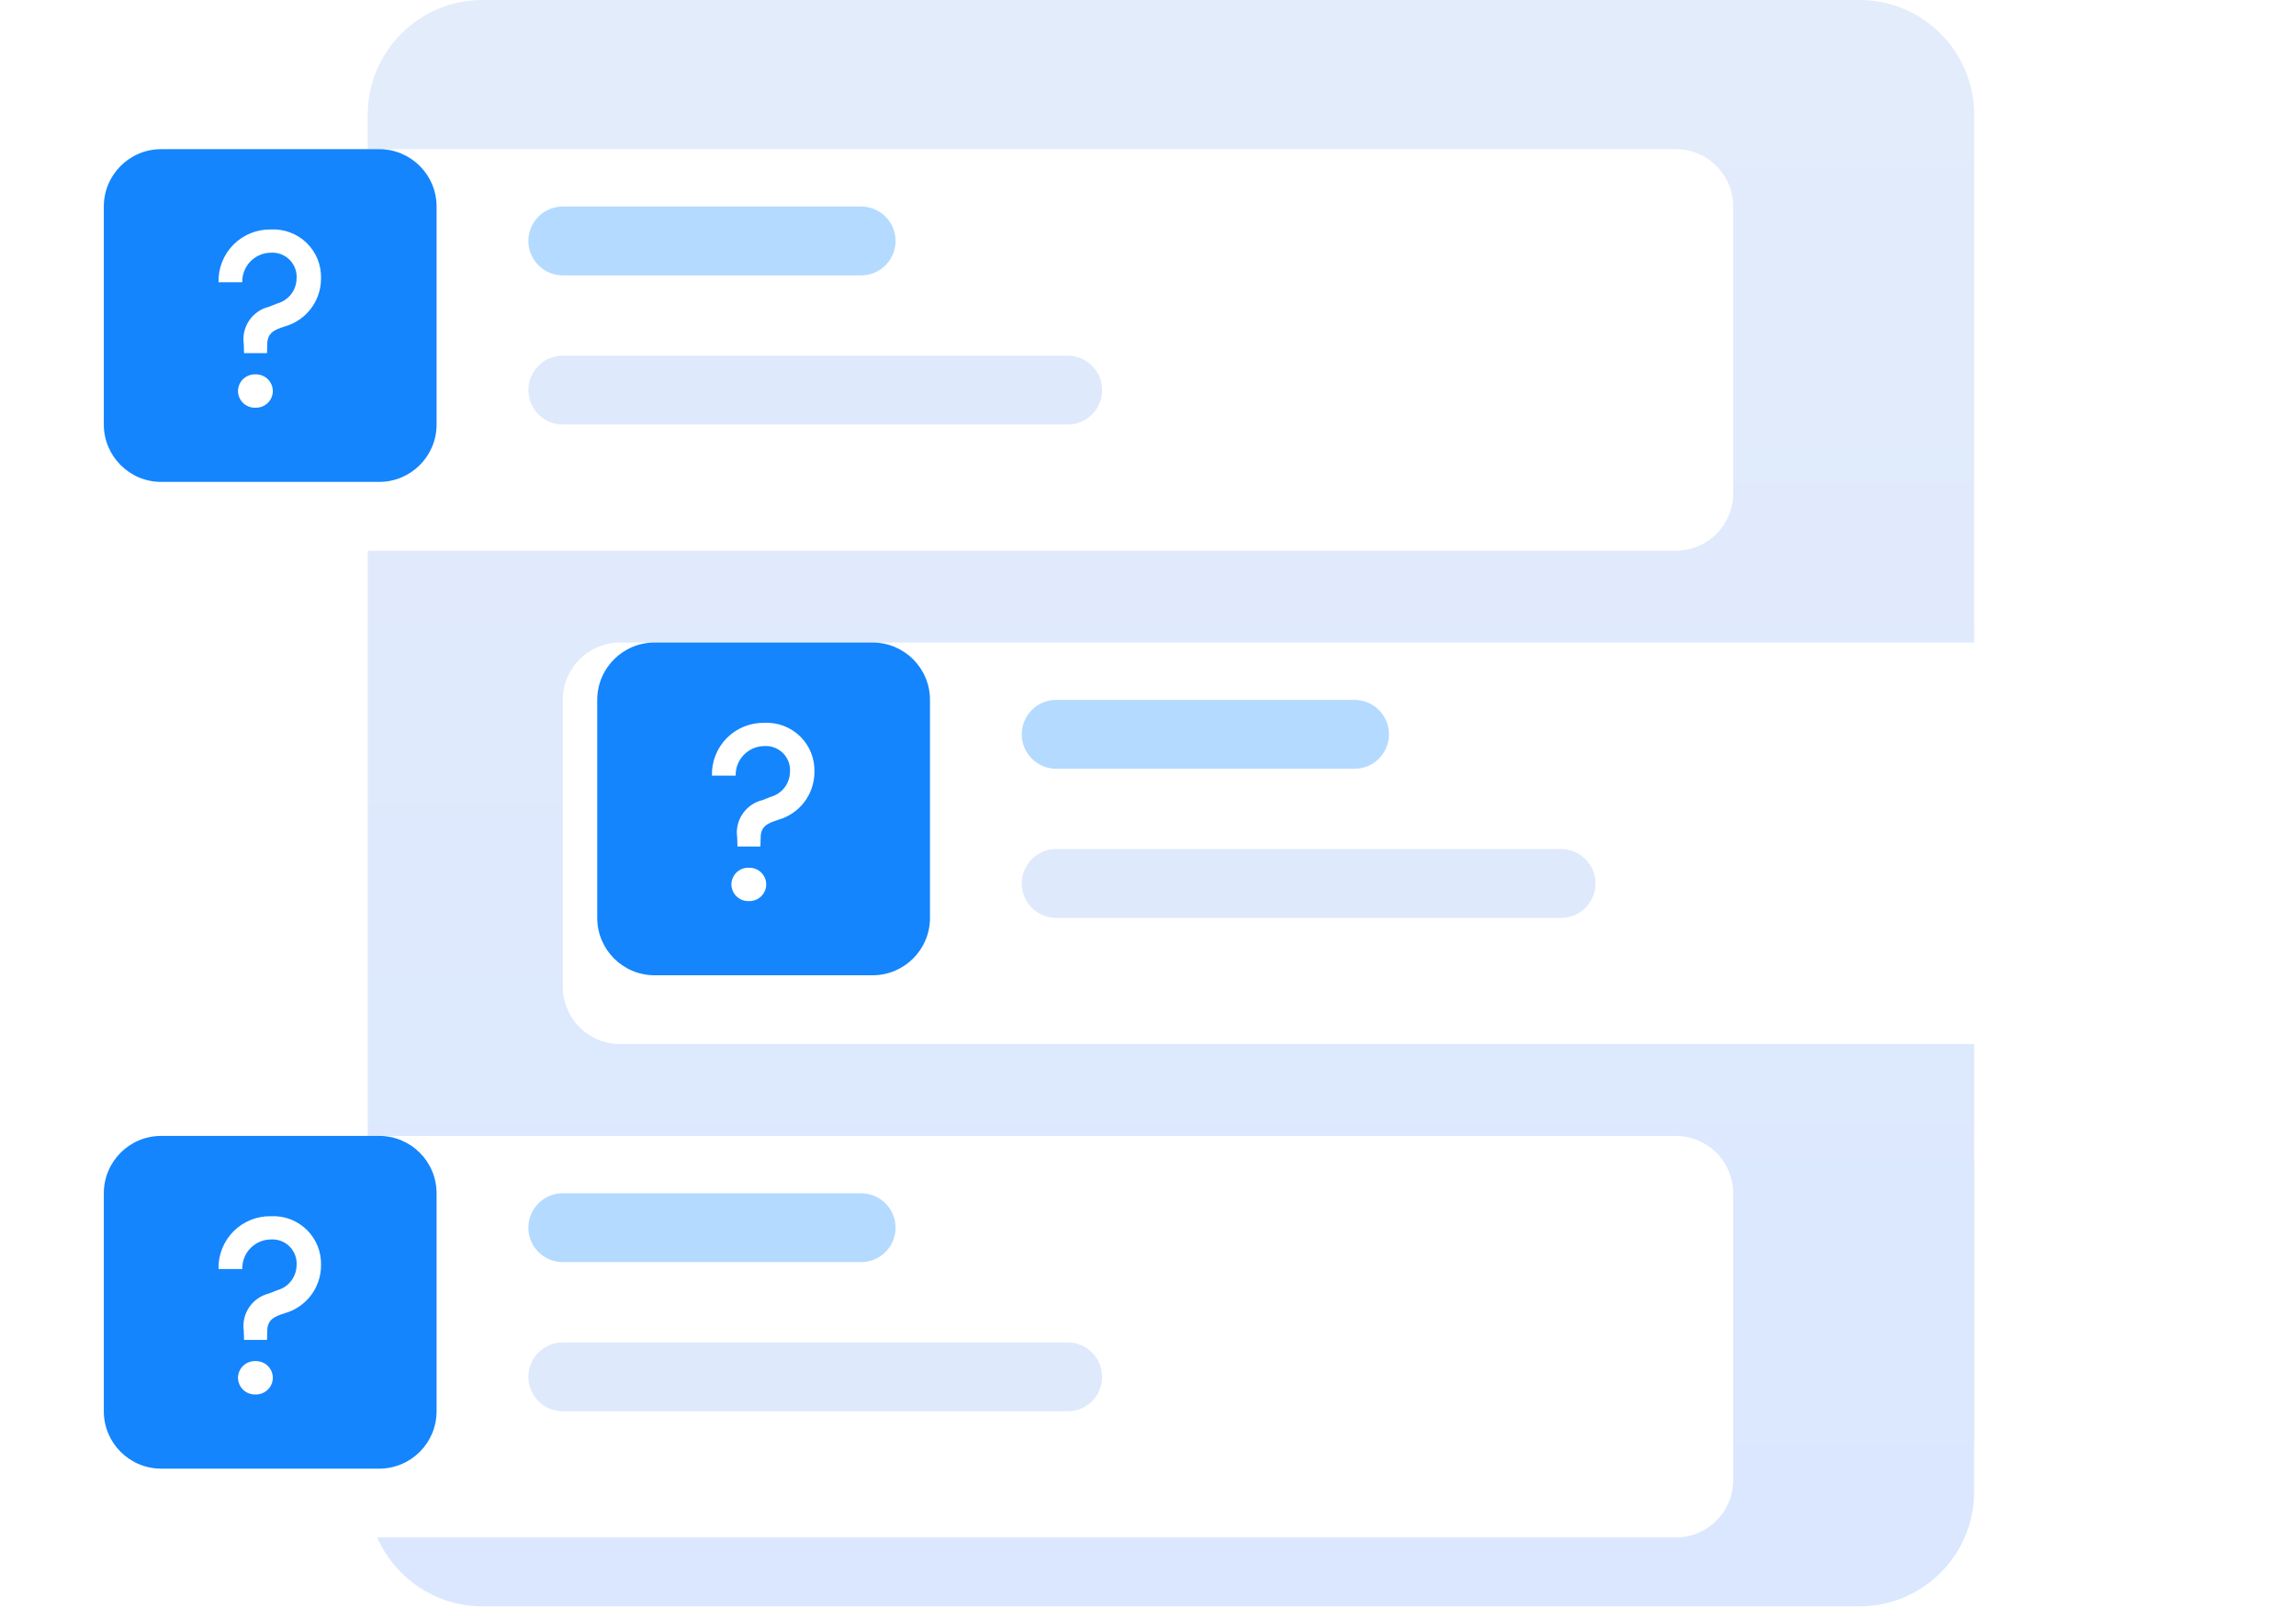 <svg width="364" height="255" viewBox="0 0 364 255" fill="none" xmlns="http://www.w3.org/2000/svg">
<path d="M294.788 0H76.49C66.443 0 58.299 8.145 58.299 18.192V236.489C58.299 246.536 66.443 254.681 76.49 254.681H294.788C304.835 254.681 312.98 246.536 312.98 236.489V18.192C312.98 8.145 304.835 0 294.788 0Z" fill="url(#paint0_linear_792_39273)"/>
<g filter="url(#filter0_d_792_39273)">
<path d="M265.681 18.191H20.096C15.072 18.191 11 22.264 11 27.287V72.766C11 77.789 15.072 81.862 20.096 81.862H265.681C270.704 81.862 274.777 77.789 274.777 72.766V27.287C274.777 22.264 270.704 18.191 265.681 18.191Z" fill="white"/>
</g>
<path d="M136.521 32.745H89.223C86.209 32.745 83.766 35.188 83.766 38.202C83.766 41.216 86.209 43.66 89.223 43.66H136.521C139.535 43.66 141.978 41.216 141.978 38.202C141.978 35.188 139.535 32.745 136.521 32.745Z" fill="#B4DAFF"/>
<path d="M169.266 56.394H89.223C86.209 56.394 83.766 58.837 83.766 61.851C83.766 64.865 86.209 67.308 89.223 67.308H169.266C172.28 67.308 174.723 64.865 174.723 61.851C174.723 58.837 172.28 56.394 169.266 56.394Z" fill="#DEE9FC"/>
<path d="M60.119 23.649H25.555C20.531 23.649 16.459 27.721 16.459 32.745V67.308C16.459 72.332 20.531 76.404 25.555 76.404H60.119C65.142 76.404 69.214 72.332 69.214 67.308V32.745C69.214 27.721 65.142 23.649 60.119 23.649Z" fill="#1485FD"/>
<path d="M38.691 55.993H42.33L42.37 54.593C42.37 52.752 43.53 52.271 45.171 51.751C46.817 51.283 48.266 50.291 49.298 48.927C50.331 47.562 50.891 45.898 50.894 44.187C50.93 43.142 50.749 42.101 50.362 41.13C49.975 40.159 49.39 39.279 48.645 38.545C47.901 37.812 47.012 37.241 46.035 36.868C45.058 36.496 44.014 36.331 42.97 36.383C41.867 36.359 40.77 36.559 39.746 36.972C38.722 37.384 37.793 38.001 37.014 38.783C36.236 39.566 35.625 40.498 35.218 41.524C34.81 42.55 34.616 43.648 34.646 44.751H38.408C38.393 44.142 38.501 43.536 38.724 42.969C38.947 42.402 39.28 41.885 39.706 41.448C40.131 41.012 40.639 40.665 41.2 40.427C41.761 40.19 42.364 40.066 42.974 40.065C43.523 40.033 44.073 40.12 44.586 40.319C45.099 40.519 45.563 40.827 45.947 41.222C46.33 41.616 46.624 42.089 46.809 42.608C46.993 43.126 47.064 43.679 47.016 44.227C46.992 45.115 46.683 45.971 46.135 46.67C45.588 47.369 44.83 47.873 43.974 48.109L42.653 48.633C41.36 48.945 40.231 49.73 39.49 50.835C38.749 51.939 38.45 53.282 38.651 54.596L38.691 55.993ZM40.492 64.641C40.849 64.654 41.204 64.595 41.537 64.468C41.87 64.341 42.174 64.149 42.432 63.902C42.689 63.656 42.895 63.36 43.036 63.033C43.177 62.705 43.251 62.353 43.254 61.996C43.251 61.64 43.176 61.288 43.035 60.962C42.893 60.635 42.688 60.339 42.43 60.093C42.173 59.847 41.869 59.655 41.536 59.528C41.203 59.401 40.848 59.342 40.492 59.355C40.136 59.342 39.781 59.401 39.449 59.528C39.116 59.655 38.812 59.847 38.554 60.093C38.297 60.339 38.091 60.635 37.95 60.962C37.809 61.288 37.734 61.64 37.731 61.996C37.733 62.353 37.808 62.705 37.949 63.033C38.09 63.36 38.295 63.656 38.553 63.902C38.81 64.149 39.115 64.341 39.448 64.468C39.781 64.595 40.136 64.654 40.492 64.641Z" fill="white"/>
<g filter="url(#filter1_d_792_39273)">
<path d="M98.318 96.415H343.904C346.316 96.415 348.629 97.373 350.335 99.079C352.041 100.785 352.999 103.098 352.999 105.511V150.99C352.999 153.402 352.041 155.715 350.335 157.421C348.629 159.127 346.316 160.085 343.904 160.085H98.318C95.906 160.085 93.593 159.127 91.887 157.421C90.181 155.715 89.223 153.402 89.223 150.99V105.511C89.223 103.098 90.181 100.785 91.887 99.079C93.593 97.373 95.906 96.415 98.318 96.415V96.415Z" fill="white"/>
</g>
<path d="M214.744 110.968H167.446C164.432 110.968 161.988 113.412 161.988 116.426C161.988 119.44 164.432 121.883 167.446 121.883H214.744C217.758 121.883 220.201 119.44 220.201 116.426C220.201 113.412 217.758 110.968 214.744 110.968Z" fill="#B4DAFF"/>
<path d="M247.488 134.617H167.446C164.432 134.617 161.988 137.061 161.988 140.075C161.988 143.089 164.432 145.532 167.446 145.532H247.488C250.502 145.532 252.946 143.089 252.946 140.075C252.946 137.061 250.502 134.617 247.488 134.617Z" fill="#DEE9FC"/>
<path d="M138.341 101.872H103.777C98.754 101.872 94.682 105.945 94.682 110.968V145.532C94.682 150.555 98.754 154.628 103.777 154.628H138.341C143.365 154.628 147.437 150.555 147.437 145.532V110.968C147.437 105.945 143.365 101.872 138.341 101.872Z" fill="#1485FD"/>
<path d="M116.914 134.217H120.552L120.592 132.816C120.592 130.975 121.753 130.495 123.394 129.974C125.04 129.506 126.489 128.515 127.521 127.15C128.554 125.785 129.114 124.122 129.117 122.41C129.153 121.366 128.972 120.325 128.585 119.354C128.197 118.382 127.613 117.502 126.868 116.769C126.123 116.035 125.234 115.464 124.257 115.092C123.28 114.72 122.237 114.554 121.193 114.606C120.089 114.582 118.992 114.783 117.969 115.195C116.945 115.608 116.016 116.224 115.237 117.006C114.459 117.789 113.847 118.721 113.44 119.747C113.033 120.773 112.838 121.871 112.868 122.974H116.63C116.616 122.365 116.723 121.759 116.946 121.192C117.169 120.625 117.503 120.108 117.928 119.672C118.354 119.235 118.862 118.888 119.423 118.65C119.984 118.413 120.587 118.29 121.196 118.288C121.746 118.256 122.296 118.343 122.809 118.543C123.322 118.742 123.786 119.05 124.169 119.445C124.553 119.84 124.847 120.313 125.031 120.831C125.216 121.35 125.286 121.902 125.238 122.45C125.214 123.338 124.906 124.194 124.358 124.893C123.81 125.592 123.053 126.097 122.197 126.333L120.876 126.856C119.583 127.168 118.454 127.954 117.713 129.058C116.972 130.162 116.672 131.505 116.874 132.82L116.914 134.217ZM118.715 142.865C119.071 142.878 119.426 142.819 119.76 142.692C120.093 142.565 120.397 142.372 120.654 142.126C120.912 141.879 121.117 141.583 121.258 141.256C121.4 140.929 121.474 140.576 121.476 140.22C121.473 139.864 121.399 139.512 121.257 139.185C121.116 138.858 120.91 138.563 120.653 138.316C120.396 138.07 120.092 137.878 119.759 137.751C119.426 137.625 119.071 137.566 118.715 137.578C118.359 137.566 118.004 137.625 117.671 137.751C117.338 137.878 117.034 138.07 116.777 138.316C116.519 138.563 116.314 138.858 116.173 139.185C116.031 139.512 115.957 139.864 115.953 140.22C115.956 140.576 116.03 140.929 116.172 141.256C116.313 141.583 116.518 141.879 116.776 142.126C117.033 142.372 117.337 142.565 117.67 142.692C118.003 142.819 118.359 142.878 118.715 142.865Z" fill="white"/>
<g filter="url(#filter2_d_792_39273)">
<path d="M20.096 174.638H265.681C268.093 174.638 270.407 175.597 272.113 177.303C273.818 179.008 274.777 181.322 274.777 183.734V229.213C274.777 231.625 273.818 233.939 272.113 235.645C270.407 237.35 268.093 238.309 265.681 238.309H20.096C17.683 238.309 15.37 237.35 13.664 235.645C11.958 233.939 11 231.625 11 229.213V183.734C11 181.322 11.958 179.008 13.664 177.303C15.37 175.597 17.683 174.638 20.096 174.638V174.638Z" fill="white"/>
</g>
<path d="M136.521 189.192H89.223C86.209 189.192 83.766 191.635 83.766 194.649C83.766 197.663 86.209 200.107 89.223 200.107H136.521C139.535 200.107 141.978 197.663 141.978 194.649C141.978 191.635 139.535 189.192 136.521 189.192Z" fill="#B4DAFF"/>
<path d="M169.266 212.841H89.223C86.209 212.841 83.766 215.284 83.766 218.298C83.766 221.312 86.209 223.755 89.223 223.755H169.266C172.28 223.755 174.723 221.312 174.723 218.298C174.723 215.284 172.28 212.841 169.266 212.841Z" fill="#DEE9FC"/>
<path d="M60.119 180.096H25.555C20.531 180.096 16.459 184.168 16.459 189.192V223.756C16.459 228.779 20.531 232.851 25.555 232.851H60.119C65.142 232.851 69.214 228.779 69.214 223.756V189.192C69.214 184.168 65.142 180.096 60.119 180.096Z" fill="#1485FD"/>
<path d="M38.691 212.44H42.33L42.37 211.04C42.37 209.199 43.53 208.718 45.171 208.198C46.817 207.73 48.266 206.738 49.298 205.374C50.331 204.009 50.891 202.345 50.894 200.634C50.93 199.589 50.749 198.548 50.362 197.577C49.975 196.606 49.39 195.726 48.645 194.992C47.901 194.259 47.012 193.688 46.035 193.315C45.058 192.943 44.014 192.778 42.97 192.83C41.867 192.806 40.77 193.006 39.746 193.419C38.722 193.831 37.793 194.448 37.014 195.23C36.236 196.013 35.625 196.945 35.218 197.971C34.81 198.997 34.616 200.095 34.646 201.198H38.408C38.393 200.589 38.501 199.983 38.724 199.416C38.947 198.849 39.28 198.332 39.706 197.895C40.131 197.459 40.639 197.112 41.2 196.874C41.761 196.637 42.364 196.513 42.974 196.512C43.523 196.48 44.073 196.567 44.586 196.766C45.099 196.966 45.563 197.274 45.947 197.669C46.33 198.063 46.624 198.536 46.809 199.055C46.993 199.573 47.064 200.126 47.016 200.674C46.992 201.562 46.683 202.418 46.135 203.117C45.588 203.816 44.83 204.32 43.974 204.556L42.653 205.08C41.36 205.392 40.231 206.177 39.49 207.282C38.749 208.386 38.45 209.729 38.651 211.043L38.691 212.44ZM40.492 221.089C40.849 221.101 41.204 221.042 41.537 220.915C41.87 220.788 42.174 220.596 42.432 220.349C42.689 220.103 42.895 219.807 43.036 219.48C43.177 219.152 43.251 218.8 43.254 218.444C43.251 218.087 43.176 217.735 43.035 217.409C42.893 217.082 42.688 216.786 42.43 216.54C42.173 216.294 41.869 216.102 41.536 215.975C41.203 215.848 40.848 215.789 40.492 215.802C40.136 215.789 39.781 215.848 39.449 215.975C39.116 216.102 38.812 216.294 38.554 216.54C38.297 216.786 38.091 217.082 37.95 217.409C37.809 217.735 37.734 218.087 37.731 218.444C37.733 218.8 37.808 219.152 37.949 219.48C38.09 219.807 38.295 220.103 38.553 220.349C38.81 220.596 39.115 220.788 39.448 220.915C39.781 221.042 40.136 221.101 40.492 221.089Z" fill="white"/>
<defs>
<filter id="filter0_d_792_39273" x="0.085" y="12.734" width="285.607" height="85.5" filterUnits="userSpaceOnUse" color-interpolation-filters="sRGB">
<feFlood flood-opacity="0" result="BackgroundImageFix"/>
<feColorMatrix in="SourceAlpha" type="matrix" values="0 0 0 0 0 0 0 0 0 0 0 0 0 0 0 0 0 0 127 0" result="hardAlpha"/>
<feOffset dy="5.457"/>
<feGaussianBlur stdDeviation="5.457"/>
<feColorMatrix type="matrix" values="0 0 0 0 0 0 0 0 0 0 0 0 0 0 0 0 0 0 0.161 0"/>
<feBlend mode="normal" in2="BackgroundImageFix" result="effect1_dropShadow_792_39273"/>
<feBlend mode="normal" in="SourceGraphic" in2="effect1_dropShadow_792_39273" result="shape"/>
</filter>
<filter id="filter1_d_792_39273" x="78.308" y="90.958" width="285.607" height="85.5" filterUnits="userSpaceOnUse" color-interpolation-filters="sRGB">
<feFlood flood-opacity="0" result="BackgroundImageFix"/>
<feColorMatrix in="SourceAlpha" type="matrix" values="0 0 0 0 0 0 0 0 0 0 0 0 0 0 0 0 0 0 127 0" result="hardAlpha"/>
<feOffset dy="5.457"/>
<feGaussianBlur stdDeviation="5.457"/>
<feColorMatrix type="matrix" values="0 0 0 0 0 0 0 0 0 0 0 0 0 0 0 0 0 0 0.161 0"/>
<feBlend mode="normal" in2="BackgroundImageFix" result="effect1_dropShadow_792_39273"/>
<feBlend mode="normal" in="SourceGraphic" in2="effect1_dropShadow_792_39273" result="shape"/>
</filter>
<filter id="filter2_d_792_39273" x="0.085" y="169.181" width="285.607" height="85.5" filterUnits="userSpaceOnUse" color-interpolation-filters="sRGB">
<feFlood flood-opacity="0" result="BackgroundImageFix"/>
<feColorMatrix in="SourceAlpha" type="matrix" values="0 0 0 0 0 0 0 0 0 0 0 0 0 0 0 0 0 0 127 0" result="hardAlpha"/>
<feOffset dy="5.457"/>
<feGaussianBlur stdDeviation="5.457"/>
<feColorMatrix type="matrix" values="0 0 0 0 0 0 0 0 0 0 0 0 0 0 0 0 0 0 0.161 0"/>
<feBlend mode="normal" in2="BackgroundImageFix" result="effect1_dropShadow_792_39273"/>
<feBlend mode="normal" in="SourceGraphic" in2="effect1_dropShadow_792_39273" result="shape"/>
</filter>
<linearGradient id="paint0_linear_792_39273" x1="185.639" y1="0" x2="185.639" y2="254.681" gradientUnits="userSpaceOnUse">
<stop stop-color="#E3ECFA"/>
<stop offset="1" stop-color="#DAE7FF"/>
</linearGradient>
</defs>
</svg>
